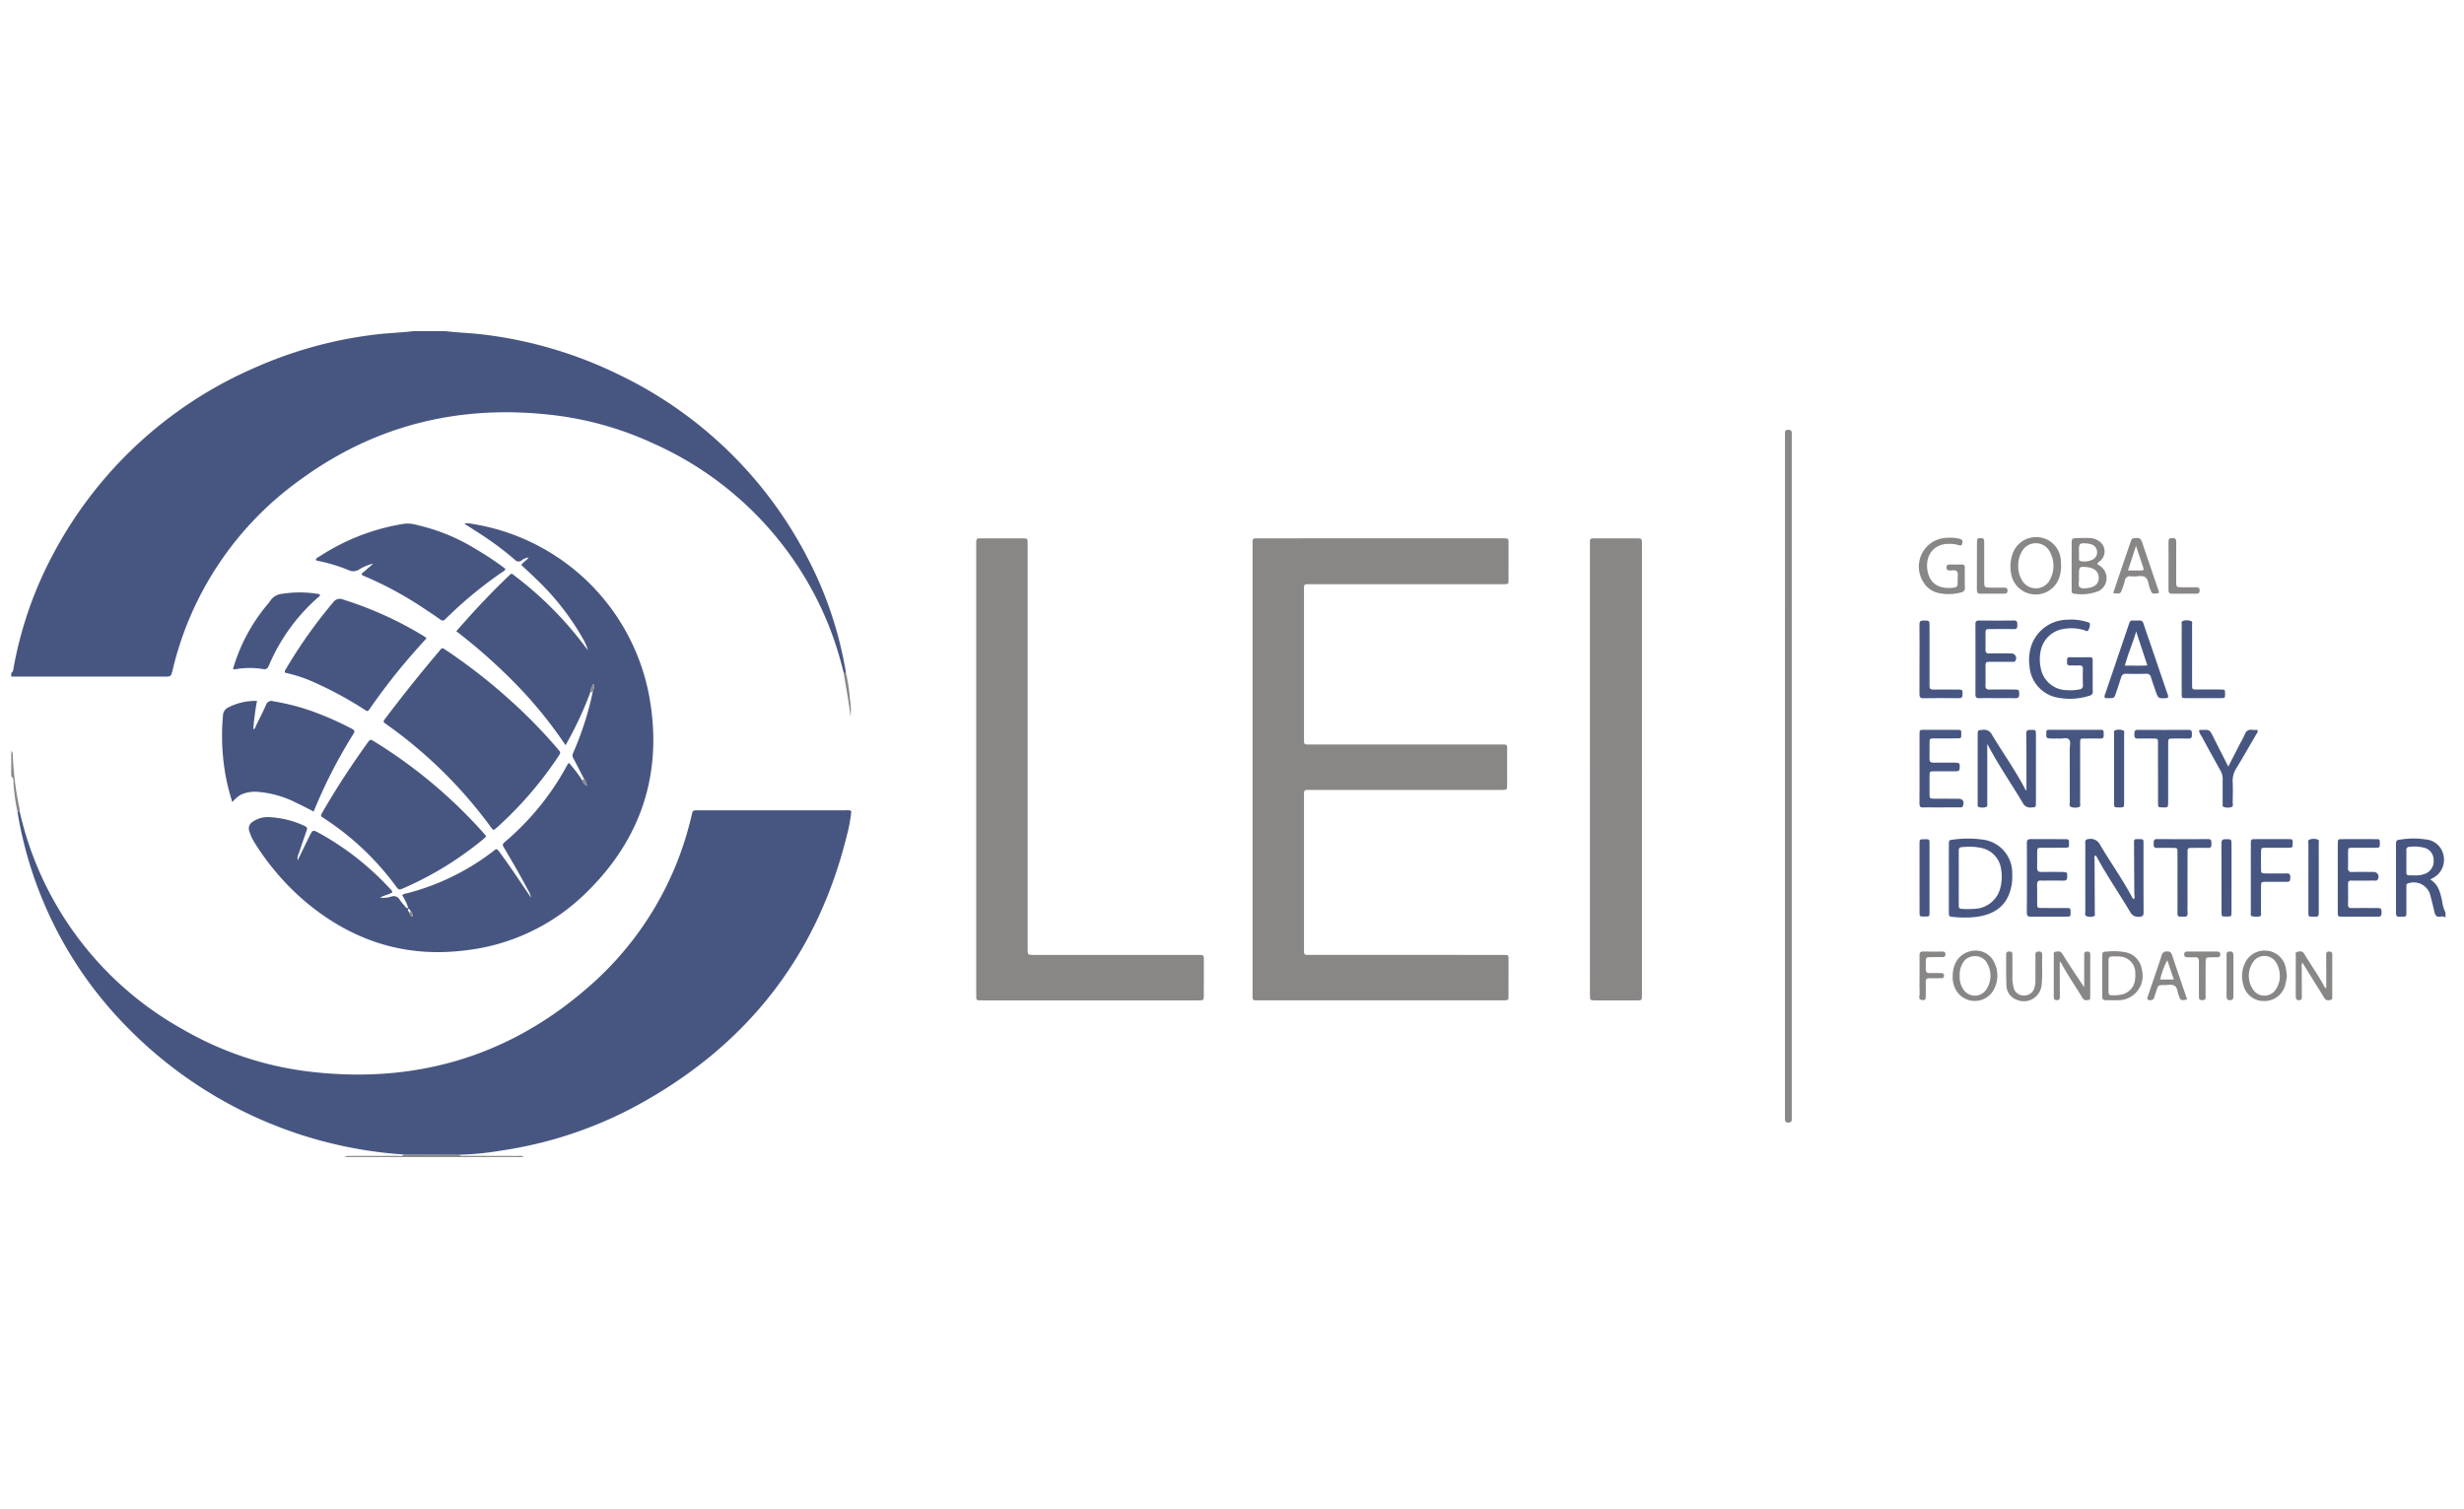<?xml version="1.0" ?>
<svg xmlns="http://www.w3.org/2000/svg" data-name="Layer 1" viewBox="0 0 400 245">
	<defs>
		<style>.cls-1{fill:#475681;}.cls-2{fill:#898686;}</style>
	</defs>
	<path class="cls-1" d="M72.362,53.763c2.056.25,4.129.294,6.187.553a68.625,68.625,0,0,1,21.92,6.502,67.102,67.102,0,0,1,30.657,29.804,61.911,61.911,0,0,1,6.208,18.62q-.183.01-.366.02a56.257,56.257,0,0,0-2.795-8.612A54.632,54.632,0,0,0,106.027,71.972a53.42,53.42,0,0,0-16.552-4.623c-14.921-1.688-28.586,1.653-40.732,10.533A52.91,52.91,0,0,0,28.026,108.761c-.265,1.074-.264,1.075-1.418,1.075q-12.392.001-24.784.001v-.592c.323-.201.327-.544.386-.863a62.557,62.557,0,0,1,6.381-18.358A67.291,67.291,0,0,1,41.336,59.703a68.256,68.256,0,0,1,19.603-5.397c2.026-.251,4.066-.293,6.089-.543Z"/>
	<path class="cls-1" d="M397,148.931a1.049,1.049,0,0,0-.853-.117c-.59.07-.822-.221-.939-.74q-.292-1.296-.637-2.58a2.775,2.775,0,0,0-3.629-2.1c-.326.082-.291.308-.292.527-.006,1.249-.003,2.497-.004,3.746-0.0.23-.009.46.001.69.011.275-.088.441-.385.442-.066 0-.132.001-.197.004-1.093.062-1.107.052-1.107-1.02q-.002-5.224 0-10.449c.001-.96.005-.959.932-1.073a12.709,12.709,0,0,1,3.83 0,3.212,3.212,0,0,1,2.978,2.702,3.323,3.323,0,0,1-1.818,3.603c-.082.049-.161.1-.348.217,1.332.785,1.595,2.106,1.906,3.425A6.028,6.028,0,0,0,397,148.141Zm-5.027-6.829a4.18,4.18,0,0,0,1.821-.306,2.181,2.181,0,0,0,1.273-2.238,2.005,2.005,0,0,0-1.523-1.941,6.446,6.446,0,0,0-2.337-.154c-.416.011-.574.189-.566.602.018.95-.003,1.9.007,2.85C390.662,142.249,390.474,142.082,391.973,142.102Z"/>
	<path class="cls-2" d="M55.963,187.827c.307-.269.682-.183,1.034-.184,2.518-.006,5.037.005,7.555-.014.328-.002.728.179.981-.216l8.984.039c.304.282.683.171,1.029.172,2.813.014,5.627.007,8.44.021.344.002.727-.129,1.022.181Z"/>
	<path class="cls-2" d="M2.834,131.748a33.855,33.855,0,0,1-.637-4.416c-.051-.443.133-.982-.374-1.304v-4.146a1.02,1.02,0,0,1,.26.816,48.937,48.937,0,0,0,1.087,8.563,3.128,3.128,0,0,1,.025.487Q3.015,131.748,2.834,131.748Z"/>
	<path class="cls-1" d="M2.834,131.748q.18 0.0.36 0A54.118,54.118,0,0,0,29.675,167.097a53.695,53.695,0,0,0,20.346,6.837c17.189,2.088,32.503-2.314,45.575-13.771a52.327,52.327,0,0,0,16.678-27.802c.195-.815.196-.822,1.023-.823q12.049-.003,24.097.001a1.247,1.247,0,0,1,.807.133,23.661,23.661,0,0,1-.725,3.944c-4.94,20.065-16.792,34.708-34.977,44.323a66.688,66.688,0,0,1-21.111,6.834,48.414,48.414,0,0,1-6.87.68q-4.493-.02-8.985-.039a69.333,69.333,0,0,1-44.864-20.638A64.607,64.607,0,0,1,3.179,133.685C3.051,133.042,2.949,132.394,2.834,131.748Z"/>
	<path class="cls-1" d="M94.806,126.439c-.567-1.104-1.129-2.212-1.705-3.311a.836.836,0,0,1-.092-.823,50.767,50.767,0,0,0,3.212-9.957c.059-.395.359-.759.128-1.336a2.706,2.706,0,0,0-.496,1.312,58.482,58.482,0,0,1-4.041,8.649,69.755,69.755,0,0,0-8.167-10.027,91.116,91.116,0,0,0-9.572-8.482c.641-.722,1.226-1.384,1.815-2.042,2.109-2.354,4.293-4.637,6.579-6.821.645-.616.529-.565,1.192-.05a57.883,57.883,0,0,1,11.246,11.304c.155.211.324.412.553.701a9.587,9.587,0,0,0-.911-2.021,41.811,41.811,0,0,0-7.618-9.65c-.746-.733-1.521-1.436-2.299-2.167.302-.494.829-.706,1.173-1.204a1.974,1.974,0,0,0-1.112.452.791.791,0,0,1-1.117-.105,50.052,50.052,0,0,0-4.871-3.702c-1.06-.711-2.144-1.386-3.328-2.148a1.971,1.971,0,0,1,1.006-.012,34.765,34.765,0,0,1,28.979,27.834c2.374,12.793-1.337,23.766-10.81,32.668a33.195,33.195,0,0,1-19.045,8.778c-9.97,1.253-18.649-1.688-26.217-8.155a41.223,41.223,0,0,1-7.925-9.273,7.383,7.383,0,0,1-.901-1.964,1.248,1.248,0,0,1,.519-1.46,4.264,4.264,0,0,1,2.801-.772,15.213,15.213,0,0,1,5.703,1.44c.428.181.401.433.277.784-.437,1.24-.869,2.481-1.28,3.73a1.51,1.51,0,0,0-.157,1.054c.658-1.353,1.268-2.618,1.889-3.877.55-1.115.561-1.121,1.667-.514a45.691,45.691,0,0,1,11.434,8.998c.15.161.367.293.355.594-.56.376-1.27.442-1.968.85a4.22,4.22,0,0,0,1.862-.183,1.092,1.092,0,0,1,1.321.523c.275.407.613.773.924,1.156a.384.384,0,0,0,.478.179,9.486,9.486,0,0,0-.997-2.063,1.204,1.204,0,0,1,.722-.302,38.849,38.849,0,0,0,13.858-6.693c.801-.595.692-.732,1.402.233,1.711,2.326,3.291,4.742,4.942,7.16a3.959,3.959,0,0,0-.548-1.326c-1.173-2.245-2.452-4.432-3.74-6.612-.416-.704-.421-.719.15-1.209a43.044,43.044,0,0,0,10.042-12.454,2.519,2.519,0,0,1,.228-.288,21.867,21.867,0,0,1,2.148,2.797,1.569,1.569,0,0,0,.8.945C95.144,127.1,95.12,126.717,94.806,126.439ZM66.444,148.132c.107.266.177.559.544.698a.951.951,0,0,0-.309-.883,1.62,1.62,0,0,0-.139-.249c-.07-.087-.138-.247-.282-.139-.142.106-.001.224.042.329A1.939,1.939,0,0,0,66.444,148.132Z"/>
	<path class="cls-2" d="M203.335,124.866q0-18.113.001-36.226c0-1.38-.142-1.252,1.286-1.253q19.509-.003,39.018-.001c1.416 0,1.244-.102,1.25,1.29q.01,2.714-.002,5.429c-.004.708-.019.717-.704.729-.658.012-1.317.003-1.976.003q-14.669,0-29.338.001c-1.293 0-1.181-.127-1.181,1.148q-.003,11.845-0,23.69c0,1.282-.108,1.179,1.16,1.179q15.212.002,30.424.004c1.605.001,1.378-.194,1.39,1.436.012,1.678.006,3.356.001,5.034-.003.897-.01.901-.937.905-1.119.005-2.239.001-3.359.001q-13.681,0-27.362 0c-.263,0-.527.009-.79-.001-.373-.014-.545.153-.529.528.01.23 0.0.461 0.0.691q-0,12.19.001,24.381c0,1.282-.108,1.178,1.161,1.178q15.41.002,30.82.002c1.341 0,1.216-.131,1.22,1.214.005,1.81.008,3.619-.003,5.429-.004.708-.022.709-.71.734-.164.006-.329.001-.494.001q-19.559,0-39.117-.002c-1.358-0-1.23.128-1.231-1.203Q203.332,143.029,203.335,124.866Z"/>
	<path class="cls-2" d="M158.475,124.942q0-18.16.001-36.32c0-1.334-.131-1.234,1.207-1.235,2.107-.002,4.214-.005,6.321.002.806.003.807.016.822.824.004.23.001.461.001.691q0,32.224,0,64.448c0,.23-.001.461 0.0.691.007.965.007.971.973.971q13.185.002,26.371.002c1.414 0,1.25-.119,1.256,1.282q.01,2.665-.002,5.33c-.004.746-.02.746-.782.767-.132.004-.263.001-.395.001q-17.284,0-34.569-.001c-1.335-0-1.202.12-1.203-1.231Q158.473,143.053,158.475,124.942Z"/>
	<path class="cls-2" d="M258.105,124.846q0-18.11.002-36.22c0-1.325-.165-1.237,1.198-1.239,2.107-.002,4.214-.005,6.321.002.914.003.918.014.924.946.006.954.001,1.908.001,2.862q0,34.937-.002,69.873c-0,1.483.155,1.32-1.313,1.325q-3.111.01-6.222,0c-.9-.002-.907-.01-.909-.934q-.006-3.257-.001-6.514Z"/>
	<path class="cls-1" d="M71.917,105.227c.206.133.428.273.646.419a90.984,90.984,0,0,1,10.105,7.883,84.012,84.012,0,0,1,7.864,8.031c.513.602.517.61.097,1.245a60.641,60.641,0,0,1-9.973,11.54c-.548.496-.563.495-1.011-.13a73.759,73.759,0,0,0-16.633-16.435q-.279-.204-.559-.405a.314.314,0,0,1-.077-.502c.079-.105.157-.211.236-.316q4.188-5.555,8.693-10.856C71.466,105.509,71.583,105.243,71.917,105.227Z"/>
	<path class="cls-1" d="M78.866,135.658c.013.261-.145.345-.264.445q-.529.443-1.073.869a54.267,54.267,0,0,1-11.969,7.185c-.815.353-.82.349-1.34-.364a44.949,44.949,0,0,0-11.307-10.749c-.993-.672-.991-.444-.346-1.56,2.156-3.73,4.534-7.317,7.039-10.821.493-.69.504-.694,1.221-.251a79.879,79.879,0,0,1,17.63,14.765C78.609,135.347,78.752,135.523,78.866,135.658Z"/>
	<path class="cls-1" d="M50.919,131.739c-1.028-.518-1.949-1.018-2.9-1.454a16.458,16.458,0,0,0-6.222-1.742,5.375,5.375,0,0,0-2.78.507A5.376,5.376,0,0,0,37.72,130.207a33.011,33.011,0,0,1-1.311-5.649,36.191,36.191,0,0,1-.215-8.355,1.489,1.489,0,0,1,.894-1.376,9.553,9.553,0,0,1,4.632-1.045,41.25,41.25,0,0,0-.6,4.613c.328-.105.342-.394.447-.607.552-1.119,1.129-2.228,1.625-3.372a.902.902,0,0,1,1.16-.581,37.725,37.725,0,0,1,6.013,1.511,51.689,51.689,0,0,1,6.764,2.961c.413.214.511.397.247.822A82.088,82.088,0,0,0,50.919,131.739Z"/>
	<path class="cls-1" d="M58.707,93.129l1.897-1.635a7.292,7.292,0,0,0-2.358.988,1.742,1.742,0,0,1-1.657.069,25.968,25.968,0,0,0-5.093-1.526c-.085-.014-.159-.093-.241-.144.111-.337.419-.424.653-.577A35.067,35.067,0,0,1,65.709,85.009a5.753,5.753,0,0,1,2.141.256,31.21,31.21,0,0,1,9.184,3.747A51.713,51.713,0,0,1,82.022,92.316c-.012.34-.269.405-.448.526a66.762,66.762,0,0,0-8.92,7.315c-.118.114-.25.217-.356.341-.265.31-.508.299-.841.061-.882-.632-1.783-1.24-2.693-1.831a58.031,58.031,0,0,0-9.71-5.24A.443.443,0,0,1,58.707,93.129Z"/>
	<path class="cls-1" d="M69.243,103.611c-1.548,1.698-3.029,3.369-4.441,5.101q-2.401,2.944-4.571,6.061c-.619.894-.483.769-1.343.233a61.432,61.432,0,0,0-8.524-4.523,24.137,24.137,0,0,0-4.111-1.293.644.644,0,0,1,.151-.569,78.781,78.781,0,0,1,7.689-10.846,1.292,1.292,0,0,1,1.596-.454,58.936,58.936,0,0,1,13.243,6.022A3.054,3.054,0,0,1,69.243,103.611Z"/>
	<path class="cls-2" d="M290.869,125.924q0,27.442,0,54.884c0,.263-.012.527.002.79.02.38-.061.621-.525.634-.522.014-.608-.26-.579-.681.014-.196.002-.395.002-.592q0-54.933,0-109.867c0-.23.008-.461-.001-.691-.015-.372.053-.624.526-.633.522-.01.602.261.578.679-.015.262-.002.526-.002.79Z"/>
	<path class="cls-1" d="M37.823,108.602a28.717,28.717,0,0,1,4.936-9.669c.38-.495.817-.95,1.161-1.468a2.566,2.566,0,0,1,1.895-1.069,18.225,18.225,0,0,1,6.075.065c.13.318-.142.415-.297.553A30.52,30.52,0,0,0,43.65,108.034c-.197.465-.42.663-.946.579a13.274,13.274,0,0,0-4.513.033A1.544,1.544,0,0,1,37.823,108.602Z"/>
	<path class="cls-1" d="M322.609,120.76c0,1.193-0,2.133,0,3.073.001,2.171.005,4.342-.003,6.513-.001.243.112.584-.231.675a2.018,2.018,0,0,1-1.166-.02c-.174-.059-.156-.269-.157-.432-.003-.461-.003-.921-.003-1.382q-0-4.885.001-9.769c.001-.926.01-.884.893-.944a1.363,1.363,0,0,1,1.417.777c1.8,2.983,3.824,5.829,5.441,8.925.024.047.09.072.169.133,0-1.246.003-2.467-.001-3.688-.005-1.842.006-3.684-.031-5.525-.012-.588.292-.619.735-.614.79.01.826.001.831.605.015,1.809.006,3.618.006,5.427 0,1.941.006,3.881-.003,5.822-.003.712-.022.688-.708.741a1.342,1.342,0,0,1-1.433-.746C326.507,127.195,324.413,124.2,322.609,120.76Z"/>
	<path class="cls-1" d="M346.411,145.974c.193-.34.07-.634.069-.919-.013-2.729-.039-5.458-.047-8.187-.002-.652.026-.656.772-.652.74.004.764.008.765.665.007,3.749-.006,7.497.014,11.246.003.516-.159.663-.665.692a1.439,1.439,0,0,1-1.516-.784c-1.781-2.994-3.767-5.863-5.424-8.933a1.762,1.762,0,0,0-.216-.251c-.258.222-.136.492-.135.723.01,2.86.028,5.721.036,8.581.001.213.103.527-.192.593a1.596,1.596,0,0,1-1.244-.071c-.224-.147-.1-.49-.101-.744q-.009-4.538-.004-9.076c0-.691.019-1.382-.007-2.071-.016-.428.15-.552.567-.583a1.7,1.7,0,0,1,1.835.926c1.718,2.915,3.7,5.671,5.281,8.672C346.229,145.85,346.294,145.879,346.411,145.974Z"/>
	<path class="cls-1" d="M316.372,142.571c0-1.81-.005-3.619.002-5.429.003-.769.014-.769.728-.848a17.291,17.291,0,0,1,4.625-.018,5.451,5.451,0,0,1,4.932,5.593,8.971,8.971,0,0,1-.076,1.673c-.528,3.218-2.484,4.948-6.03,5.33a17.984,17.984,0,0,1-3.453-.02c-.716-.061-.724-.084-.727-.851C316.368,146.19,316.372,144.38,316.372,142.571Zm1.606-.025c0,1.38-.005,2.759.002,4.139.004.841.011.852.88.874a14.441,14.441,0,0,0,1.675-.024,4.489,4.489,0,0,0,4.266-3.723,6.978,6.978,0,0,0,.032-2.841,4.033,4.033,0,0,0-3.128-3.308,9.053,9.053,0,0,0-2.841-.173c-.864.042-.88.069-.885.917C317.973,139.786,317.978,141.166,317.979,142.546Z"/>
	<path class="cls-1" d="M339.727,109.824c0,.789-.014,1.578.006,2.367a.619.619,0,0,1-.479.727,10.3,10.3,0,0,1-5.74.211,5.591,5.591,0,0,1-4.056-5.06,7.676,7.676,0,0,1,.231-3.029,6.253,6.253,0,0,1,5.903-4.439,8.528,8.528,0,0,1,3.121.339c.238.073.586.083.563.43a1.668,1.668,0,0,1-.332,1.007c-.154.177-.37-.014-.546-.065a7.152,7.152,0,0,0-3.312-.229,4.474,4.474,0,0,0-3.833,3.721,6.622,6.622,0,0,0,.018,2.552,4.376,4.376,0,0,0,4.369,3.683,7.294,7.294,0,0,0,1.962-.132.589.589,0,0,0,.532-.682c-.023-.854-.039-1.711.004-2.564.028-.565-.24-.663-.708-.64-.459.023-.922-.011-1.381.006-.502.019-.498-.31-.487-.655.01-.317-.08-.687.448-.682q1.629.016,3.257-.001c.343-.003.462.149.459.473-.008.888-.003,1.775-.003,2.663Z"/>
	<path class="cls-1" d="M351.941,113.246a.603.603,0,0,1-.179.076c-1.407.087-1.408.086-1.858-1.235-.244-.716-.503-1.427-.724-2.149a.69.69,0,0,0-.783-.562c-1.086.026-2.174.032-3.259-.002-.497-.016-.69.21-.82.64-.256.849-.549,1.687-.833,2.527-.267.788-.271.787-1.091.791-.226.001-.452 0-.633 0-.229-.288-.069-.501-0-.703,1.255-3.704,2.524-7.404,3.774-11.11.311-.922.32-.777,1.097-.784a4.877,4.877,0,0,0,.592-.004c.449-.059.645.167.772.565.311.97.653,1.93.982,2.894q1.433,4.198,2.866,8.396A.924.924,0,0,1,351.941,113.246Zm-5.162-10.74c-.542,1.889-1.332,3.626-1.831,5.551,1.266-.017,2.421.04,3.649-.035C347.962,106.097,347.37,104.302,346.779,102.506Z"/>
	<path class="cls-1" d="M379.51,142.415c0-1.81-.005-3.62.003-5.429.003-.751.016-.764.767-.767q2.717-.012,5.433.002c.616.004.624.036.619.705-.005.654-.012.681-.647.688-1.251.014-2.503-.002-3.754.007-.736.006-.742.017-.75.778-.008.823.023,1.646-.01,2.468-.021.514.164.698.677.687,1.152-.025,2.305-.014,3.457-.004a.772.772,0,0,1,.706,1.183c-.13.282-.38.212-.597.214-.988.007-1.976.003-2.964.003-.231,0-.462.014-.691-.002-.41-.029-.594.121-.586.559q.031,1.678,0,3.356c-.009.457.212.545.603.542,1.35-.012,2.7-.009,4.05-.001.773.005.794.065.786.857-.004.448-.193.55-.598.547-1.91-.014-3.82-.001-5.73-.008-.757-.003-.77-.015-.773-.758C379.505,146.167,379.51,144.291,379.51,142.415Z"/>
	<path class="cls-1" d="M329.044,142.514c0-1.875.018-3.751-.011-5.626-.008-.522.16-.686.672-.68,1.844.022,3.688.001,5.532.013.63.004.644.044.644.695s-.018.691-.642.698c-1.251.014-2.502-.003-3.754.007-.754.006-.764.018-.774.767-.011.822.015,1.646-.008,2.467-.014.498.162.709.681.697,1.119-.025,2.239-.012,3.358-.005.849.005.881.065.842.887-.018.38-.159.523-.534.517-.922-.013-1.844-.003-2.766-.003-.296 0-.594.02-.889-.004-.497-.041-.711.138-.696.665.029,1.019-.001,2.04.011,3.06.008.705.021.721.71.727,1.35.012,2.7-.005,4.05.008.653.006.654.026.664.67.011.7.007.72-.696.724-1.91.009-3.82-.009-5.729.011-.501.005-.688-.137-.679-.67C329.063,146.265,329.044,144.39,329.044,142.514Z"/>
	<path class="cls-1" d="M311.608,124.717c-0-1.841-.005-3.682.002-5.523.003-.7.016-.715.699-.719q2.714-.013,5.428 0c.65.004.65.021.653.664.003.696-.008.721-.703.727-1.217.011-2.434-.003-3.652.005-.786.005-.791.015-.798.831-.006.822.014,1.644-.006,2.465-.012.459.157.647.629.639,1.151-.02,2.303-.012,3.454-.003.826.006.869.085.821.91-.023.403-.214.492-.562.489q-1.727-.012-3.454-.001c-.871.004-.876.01-.882.847q-.009,1.381 0,2.761c.006.838.012.844.89.848,1.25.006,2.5-.004,3.75.004.758.004,1.024.388.806,1.118-.107.356-.397.286-.647.287-1.447.006-2.895.003-4.342.003-.493,0-.988-.023-1.48.006-.484.028-.619-.181-.615-.639C311.619,128.531,311.609,126.624,311.608,124.717Z"/>
	<path class="cls-1" d="M324.272,113.333c-.987-0-1.976-.02-2.962.008-.486.014-.622-.179-.621-.637q.017-5.674-.001-11.348c-.002-.465.139-.634.618-.628q2.814.032,5.628-0c.552-.007.553.3.548.69-.005.375.033.72-.533.709-1.283-.025-2.567-.013-3.851-.004-.755.005-.763.016-.771.757-.009.855.017,1.711-.009,2.565-.014.467.151.639.624.63,1.185-.023,2.37-.013,3.555-.005a.772.772,0,0,1,.686,1.181c-.145.251-.403.177-.621.178-1.119.007-2.238-.001-3.357.005-.867.004-.873.01-.878.851-.006.987.02,1.974-.01,2.96-.016.512.162.702.679.693,1.349-.023,2.699-.015,4.048-.004.725.006.74.068.748.801.005.495-.21.615-.656.605C326.182,113.318,325.227,113.333,324.272,113.333Z"/>
	<path class="cls-1" d="M365.393,142.542c0-1.841-.004-3.683.002-5.524.003-.776.012-.794.733-.798q2.715-.016,5.429 0c.617.004.634.044.629.699-.005.652-.022.689-.643.696-1.25.013-2.501-.004-3.751.008-.712.007-.726.022-.737.704-.014.855-.009,1.71-.003,2.565.007.879.012.887.86.893,1.086.008,2.172.02,3.257-.006.471-.012.645.144.629.62-.022.657-.04.736-.602.744-1.086.016-2.172,0-3.258.007-.873.006-.882.012-.887.854-.007,1.348.004,2.696-.008,4.044-.002.244.116.539-.179.714a3.416,3.416,0,0,1-1.359-.045c-.192-.187-.109-.432-.11-.651C365.39,146.224,365.393,144.383,365.393,142.542Z"/>
	<path class="cls-1" d="M337.685,125.516c0,1.612.005,3.224-.005,4.836-.001.241.127.601-.227.668a1.799,1.799,0,0,1-1.339-.074c-.237-.152-.11-.491-.11-.744-.007-2.862.004-5.724-.012-8.586-.003-.545.242-1.222-.149-1.605-.354-.346-1.006-.081-1.524-.118-.229-.017-.461-.003-.691-.003-1.43-0-1.439-0-1.435-.685.004-.879-.034-.725,1.384-.73,2.272-.008,4.543-.002,6.815-.002.198,0,.397.017.592-.002.575-.056.527.334.523.702-.003.362.064.742-.516.721-.756-.027-1.514-.009-2.271-.004-1.09.006-1.032-.116-1.033.986Q337.683,123.196,337.685,125.516Z"/>
	<path class="cls-1" d="M356.983,118.603c.135-.149.306-.109.461-.114,1.256-.04,1.256-.039,1.841,1.117.8,1.581,1.601,3.162,2.448,4.836.6-1.173,1.161-2.272,1.725-3.37.331-.643.702-1.268.991-1.929a.991.991,0,0,1,1.155-.663,7.422,7.422,0,0,0,.859.006c.141.363-.095.551-.217.763-1.054,1.82-2.1,3.646-3.19,5.445a3.774,3.774,0,0,0-.611,2.223c.055,1.115.023,2.235.007,3.353-.004.268.153.667-.239.758a1.984,1.984,0,0,1-1.256-.05c-.206-.092-.132-.349-.133-.537-.005-1.315-.018-2.631.004-3.946a2.664,2.664,0,0,0-.363-1.4c-1.044-1.863-2.066-3.74-3.086-5.617A1.998,1.998,0,0,1,356.983,118.603Z"/>
	<path class="cls-1" d="M353.488,143.204c-0-1.609.006-3.218-.003-4.827-.004-.711-.018-.723-.699-.733-.854-.013-1.71-.026-2.563.005-.503.018-.624-.212-.601-.653.021-.396-.06-.79.566-.786q4.141.027,8.282.003c.565-.003.52.356.523.726.003.382.013.726-.542.709-.854-.026-1.709-.014-2.563-.004-.75.009-.764.017-.765.761q-.009,4.286-.003,8.571a11.365,11.365,0,0,0,.008,1.181c.058.55-.206.695-.688.647a2.061,2.061,0,0,0-.394-.001c-.429.04-.569-.152-.564-.574C353.499,146.554,353.488,144.879,353.488,143.204Z"/>
	<path class="cls-1" d="M350.327,125.426c-0-1.61.006-3.22-.003-4.831-.004-.685-.02-.694-.728-.703-.855-.011-1.711-.024-2.565.004-.561.018-.537-.331-.54-.71-.003-.386-.008-.709.544-.706q4.144.025,8.287.002c.577-.002.492.38.51.737.021.413-.045.697-.573.677-.821-.031-1.644-.013-2.466-.006-.803.007-.814.013-.815.812q-.007,4.436-.002,8.873c0,.197.001.394-0.0.592-.008.925-.008.925-.925.903-.701-.017-.716-.017-.721-.715C350.32,128.712,350.327,127.069,350.327,125.426Z"/>
	<path class="cls-1" d="M354.171,106.993c0-1.84-.005-3.68.006-5.519.001-.241-.126-.598.208-.682a2.014,2.014,0,0,1,1.347.042c.218.103.124.419.125.642.005,1.741.003,3.482.003,5.224,0,1.347-.005,2.694.001,4.041.006,1.343-.123,1.179,1.237,1.188,1.151.008,2.302-.007,3.452.005.656.007.656.024.66.661.004.701-.007.73-.698.734q-2.811.015-5.622 0c-.697-.004-.713-.021-.716-.719C354.164,110.738,354.171,108.865,354.171,106.993Z"/>
	<path class="cls-2" d="M334.593,91.834a5.839,5.839,0,0,1-.244,1.751,4.04,4.04,0,0,1-7.885-.575,6.077,6.077,0,0,1,.223-3.013,4.031,4.031,0,0,1,4.28-2.784,3.976,3.976,0,0,1,3.582,3.735C334.577,91.242,334.579,91.539,334.593,91.834Zm-6.952-.128a4.297,4.297,0,0,0,.838,2.831,2.584,2.584,0,0,0,4.088-.068,4.724,4.724,0,0,0,.076-5.107,2.554,2.554,0,0,0-4.356.074A4.211,4.211,0,0,0,327.641,91.706Z"/>
	<path class="cls-2" d="M340.472,91.563c.215.148.413.266.591.41a2.373,2.373,0,0,1-.354,3.969,7.614,7.614,0,0,1-4.067.423.328.328,0,0,1-.317-.319,5.472,5.472,0,0,1-.017-.591q-.001-3.551.001-7.102c.002-.956.012-.972.995-1.011.624-.025,1.25-.014,1.875-.007a2.838,2.838,0,0,1,1.32.358,2.018,2.018,0,0,1,.493,3.316C340.835,91.169,340.588,91.236,340.472,91.563Zm-2.979,2.142c0,.098-.008.197.001.294.043.447-.208,1.044.136,1.31.468.362,1.126.153,1.703.08a1.699,1.699,0,0,0,.458-.17,1.455,1.455,0,0,0,.913-1.483c-.024-.896-.679-1.51-1.753-1.652-1.377-.182-1.457-.114-1.458,1.228Q337.493,93.509,337.493,93.705Zm0-4.069h.008c0,.359-.006.719.003,1.078.004.166.041.351.244.365a2.882,2.882,0,0,0,2.165-.356,1.317,1.317,0,0,0,.506-1.305,1.284,1.284,0,0,0-.919-1.054,4.029,4.029,0,0,0-1.062-.168c-.812-.027-.932.109-.943.949C337.491,89.31,337.493,89.473,337.493,89.636Z"/>
	<path class="cls-1" d="M311.609,107.011c0-1.872.015-3.744-.01-5.616-.007-.518.171-.674.678-.669.954.01.959-.018.96.969q.003,4.483.001,8.966c0,.23.014.461-.001.69-.027.421.161.587.579.582,1.117-.012,2.235-.003,3.352-.002.23 0.0.46-.005.69.001.737.018.731.044.74.792.006.478-.172.622-.637.617-1.906-.02-3.813-.027-5.719.003-.565.009-.646-.244-.641-.717C311.619,110.755,311.608,108.883,311.609,107.011Z"/>
	<path class="cls-2" d="M318.963,93.89c0,.46-.028.922.008,1.379a.741.741,0,0,1-.651.906,7.539,7.539,0,0,1-3.896.02,3.705,3.705,0,0,1-2.145-1.636,4.673,4.673,0,0,1,3.794-7.255,6.572,6.572,0,0,1,2.055.162c.394.112.536.305.439.713-.08.334-.243.445-.561.331a4.704,4.704,0,0,0-1.553-.225c-2.562-.036-3.956,1.898-3.551,4.327.428,2.567,2.473,3.04,4.334,2.774.365-.052.601-.238.563-.66-.021-.228.008-.46-.004-.69-.023-.422.157-.915-.095-1.249-.279-.368-.796-.142-1.207-.174-.308-.024-.49-.107-.503-.454-.014-.385.156-.529.525-.523.657.011,1.315.009,1.973.004.328-.002.477.145.473.475-.008.591-.002,1.183-.002,1.774Z"/>
	<path class="cls-2" d="M343.046,96.288c.325-.966.625-1.862.929-2.756q.919-2.699,1.843-5.397c.271-.79.279-.74.998-.8.606-.051.786.258.948.744.842,2.517,1.711,5.026,2.562,7.54a1.037,1.037,0,0,1,.121.661c-1.11.176-1.089.168-1.467-.836-.227-.605-.201-1.406-.758-1.761-.507-.324-1.217-.073-1.836-.109-.131-.008-.264.012-.394-.003a.831.831,0,0,0-1.06.734,9.912,9.912,0,0,1-.391,1.216C344.239,96.411,344.237,96.41,343.046,96.288Zm3.706-7.671c-.462,1.418-.862,2.646-1.302,3.995.823,0,1.534.007,2.244-.004.263-.004.331-.188.258-.407C347.576,91.064,347.191,89.928,346.751,88.617Z"/>
	<path class="cls-2" d="M338.343,160.251q0-2.05 0-4.101c0-.394.014-.789-.001-1.182-.015-.395.179-.505.543-.502.36.003.443.19.443.496q-.005,3.449-.004,6.898c-0.0.191.016.424-.248.461-.287.04-.599.115-.844-.113a1.838,1.838,0,0,1-.28-.402c-1.079-1.764-2.25-3.473-3.238-5.294-.059-.108-.137-.205-.336-.501,0,.836-.001,1.467 0,2.098q.004,1.823.011,3.646c.001.307.005.587-.442.6-.46.013-.547-.215-.545-.605.009-2.201.001-4.402.008-6.603.001-.241-.106-.589.26-.647.34-.053.732-.159,1.007.187a6.57,6.57,0,0,1,.381.574C336.111,156.921,337.197,158.561,338.343,160.251Z"/>
	<path class="cls-2" d="M377.64,160.376c0-.428.001-.871-0-1.314-.004-1.349-.003-2.698-.015-4.047-.003-.35.09-.553.495-.552.404 0.0.497.202.496.553-.006,2.238-.001,4.475-.006,6.713-0.0.216.073.51-.224.578-.311.072-.665.156-.925-.128a3.782,3.782,0,0,1-.38-.574c-1.088-1.75-2.175-3.501-3.302-5.316a.974.974,0,0,0-.119.694c.002,1.579.012,3.159.011,4.738-0.0.248.069.542-.309.624-.432.093-.655-.069-.667-.56-.018-.691-.005-1.382-.005-2.073-0-1.514-.005-3.027.006-4.541.002-.238-.124-.594.236-.66.369-.068.796-.185,1.07.247.106.167.216.331.319.499,1.014,1.654,2.139,3.241,3.045,4.961C377.405,160.293,377.435,160.406,377.64,160.376Z"/>
	<path class="cls-2" d="M371.249,158.425a13.458,13.458,0,0,1-.276,1.491,3.483,3.483,0,0,1-3.531,2.584,3.393,3.393,0,0,1-3.269-2.645,4.916,4.916,0,0,1,.245-3.457,3.509,3.509,0,0,1,3.49-2.079,3.436,3.436,0,0,1,3.134,2.688A14.187,14.187,0,0,1,371.249,158.425Zm-1.141.097a4.432,4.432,0,0,0-.57-2.211,2.219,2.219,0,0,0-3.846-.037,3.951,3.951,0,0,0-.026,4.221,2.211,2.211,0,0,0,3.791.116A3.991,3.991,0,0,0,370.108,158.522Z"/>
	<path class="cls-1" d="M376.423,142.415q0,2.755-.001,5.51c-.002.898-.007.898-.935.878-.131-.003-.263-.001-.394-.01a.341.341,0,0,1-.352-.38c-.001-.23-.005-.459-.005-.689q-.001-5.313.006-10.626c.001-.277-.151-.674.175-.804a1.982,1.982,0,0,1,1.348-.004c.267.09.153.402.153.616C376.426,138.742,376.423,140.578,376.423,142.415Z"/>
	<path class="cls-2" d="M316.992,158.499c.013-2.222,1.143-3.733,3.019-4.114a3.332,3.332,0,0,1,3.705,1.783,4.817,4.817,0,0,1-.029,4.451,3.515,3.515,0,0,1-6.416-.463A4.061,4.061,0,0,1,316.992,158.499Zm1.147-.093a3.394,3.394,0,0,0,.508,2.071,2.223,2.223,0,0,0,3.9-.009,3.98,3.98,0,0,0,.107-3.963,2.155,2.155,0,0,0-2.052-1.288,2.196,2.196,0,0,0-2.056,1.285A3.52,3.52,0,0,0,318.139,158.405Z"/>
	<path class="cls-2" d="M341.277,158.424c-.001-1.051-.009-2.103.002-3.154.008-.745.02-.767.781-.799a10.302,10.302,0,0,1,3.04.121,3.316,3.316,0,0,1,2.595,2.776,3.955,3.955,0,0,1-3.876,4.999c-.656.032-1.314-.01-1.971 0-.419.006-.582-.175-.576-.593C341.288,160.658,341.278,159.541,341.277,158.424Zm1.017-.002h-.002c0,.754-.005,1.509.001,2.263.008.872.012.875.867.887a4.982,4.982,0,0,0,1.267-.132,2.728,2.728,0,0,0,2.155-2.289,5.011,5.011,0,0,0,.053-1.078,2.636,2.636,0,0,0-2.477-2.793,10.541,10.541,0,0,0-1.278-.02c-.405-.003-.594.19-.588.604C342.302,156.716,342.294,157.569,342.294,158.422Z"/>
	<path class="cls-1" d="M344.829,124.743c0,1.842.004,3.683-.002,5.525-.003.806-.012.806-.829.802-.783-.004-.802-.004-.803-.739q-.01-5.574.003-11.148c.001-.239-.116-.592.243-.657a2.028,2.028,0,0,1,1.256.052c.224.11.128.418.129.641C344.831,121.06,344.829,122.902,344.829,124.743Z"/>
	<path class="cls-1" d="M311.609,142.522c0-1.871-.006-3.741.003-5.612.004-.666.022-.666.75-.675.842-.011.87-.008.871.653q.012,5.612.001,11.223c-.001.68-.022.68-.849.673-.747-.006-.768-.006-.771-.651C311.602,146.264,311.609,144.393,311.609,142.522Z"/>
	<path class="cls-1" d="M362.259,142.512c-0,1.87.006,3.74-.004,5.61-.004.658-.022.657-.756.664-.832.007-.858.004-.859-.665-.008-3.74.005-7.48-.014-11.219-.003-.52.175-.676.678-.676.949.001.953-.025.954.973Q362.263,139.855,362.259,142.512Z"/>
	<path class="cls-2" d="M355.059,162.251c-1.118.216-1.072.094-1.381-.702-.2-.515-.183-1.198-.64-1.508-.486-.329-1.15-.112-1.734-.121-.942-.016-.942.001-1.225.877-.121.374-.26.743-.366,1.122-.115.411-.407.451-.763.433-.313-.016-.401-.169-.331-.447.032-.127.08-.25.122-.374.729-2.141,1.477-4.276,2.175-6.426a.818.818,0,0,1,.913-.655c.514-.011.664.247.803.663C353.42,157.473,354.231,159.826,355.059,162.251ZM352.888,159.005c-.378-1.122-.716-2.127-1.054-3.132a12.097,12.097,0,0,0-1.147,3.132Z"/>
	<path class="cls-2" d="M330.426,157.293c0-.756.014-1.512-.006-2.267-.011-.432.172-.571.587-.566.389.005.525.172.515.536-.045,1.64.089,3.282-.097,4.921a2.892,2.892,0,0,1-4.098,2.352,2.53,2.53,0,0,1-1.606-2.403c-.083-1.639-.032-3.284-.05-4.926-.005-.417.228-.473.568-.475.354-.002.452.178.451.489-.003,1.248.012,2.497-.004,3.745a5.676,5.676,0,0,0,.172,1.462,1.63,1.63,0,0,0,1.632,1.431,1.668,1.668,0,0,0,1.796-1.359,3.153,3.153,0,0,0,.139-.97c-.002-.657-0-1.314-0-1.971Z"/>
	<path class="cls-2" d="M352.032,91.828c0-1.283.013-2.566-.007-3.849-.007-.461.141-.645.623-.641.466.004.64.156.636.631-.018,1.941-.007,3.882-.007,5.823,0,.263-.008.527.003.79.027.704.042.733.721.747.823.018,1.646.013,2.469.003.382-.005.621.07.614.538-.007.486-.29.511-.649.509-1.251-.005-2.503-.024-3.753.008-.547.014-.665-.231-.658-.709C352.044,94.394,352.032,93.111,352.032,91.828Z"/>
	<path class="cls-2" d="M320.929,91.87c0-1.28-.009-2.561.004-3.841.006-.638.089-.687.66-.683.382.003.528.163.519.532-.012.525-.002,1.051-.002,1.576q0,2.413.001,4.826c.002,1.104.004,1.105,1.152,1.108.69.002,1.38.006,2.07-.001.337-.004.567.066.568.479.001.391-.179.515-.542.512-1.281-.008-2.563-.018-3.844.005-.509.009-.595-.246-.591-.672C320.938,94.431,320.929,93.151,320.929,91.87Z"/>
	<path class="cls-2" d="M356.967,158.892c0-.952-.012-1.903.005-2.855.009-.455-.159-.666-.629-.644-.426.02-.854-.005-1.28.002-.325.006-.484-.13-.485-.464-.002-.333.149-.466.479-.465q2.463.01,4.926.002c.339-.001.463.16.452.484-.01.274-.119.434-.406.438-.295.004-.591.005-.887.006-1.085.004-1.088.004-1.089,1.046q-.004,2.412-.001,4.824c0,.197-.013.394,0,.591.026.399-.188.498-.544.501-.37.004-.543-.129-.539-.511.009-.984.003-1.969.003-2.953Z"/>
	<path class="cls-2" d="M311.614,158.442c.001-1.117.016-2.235-.007-3.351-.009-.465.151-.643.625-.631,1.019.026,2.038.01,3.058.008.286-.001.515.03.525.409.011.412-.213.498-.556.495-.592-.006-1.184-.007-1.775.002-.843.012-.845.016-.856.896-.004.329.019.659-.005.985-.036.5.161.727.676.709.591-.021,1.183-.002,1.775-0.0.286.001.518.051.52.422.002.382-.242.411-.524.411-.625.001-1.25.018-1.874-.002-.428-.014-.586.162-.574.581.019.657.006,1.314.004,1.971-.003.961-.033,1.024-.53.998-.812-.042-.448-.672-.467-1.046C311.581,160.349,311.613,159.395,311.614,158.442Z"/>
	<path class="cls-2" d="M361.457,158.34q-0-1.577-0-3.154c-0-.365-.053-.725.52-.73.515-.005.592.243.59.669-.011,2.201-.008,4.402-.002,6.603.001.372-.055.622-.526.633-.515.012-.592-.247-.586-.67C361.467,160.574,361.457,159.457,361.457,158.34Z"/>
	<path class="cls-2" d="M136.968,109.264q.183-.01.366-.02a27.382,27.382,0,0,1,.628,4.182,10.529,10.529,0,0,1,.106,2.918C137.81,113.966,137.346,111.622,136.968,109.264Z"/>
	<path class="cls-2" d="M95.853,112.324a2.706,2.706,0,0,1,.496-1.312c.231.577-.069.941-.128,1.336Q96.037,112.336,95.853,112.324Z"/>
	<path class="cls-2" d="M94.806,126.439c.314.278.338.661.486,1.137a1.569,1.569,0,0,1-.8-.945A.349.349,0,0,0,94.806,126.439Z"/>
	<path class="cls-2" d="M66.68,147.947a.951.951,0,0,1,.309.883c-.368-.139-.438-.432-.545-.698A.286.286,0,0,0,66.68,147.947Z"/>
</svg>